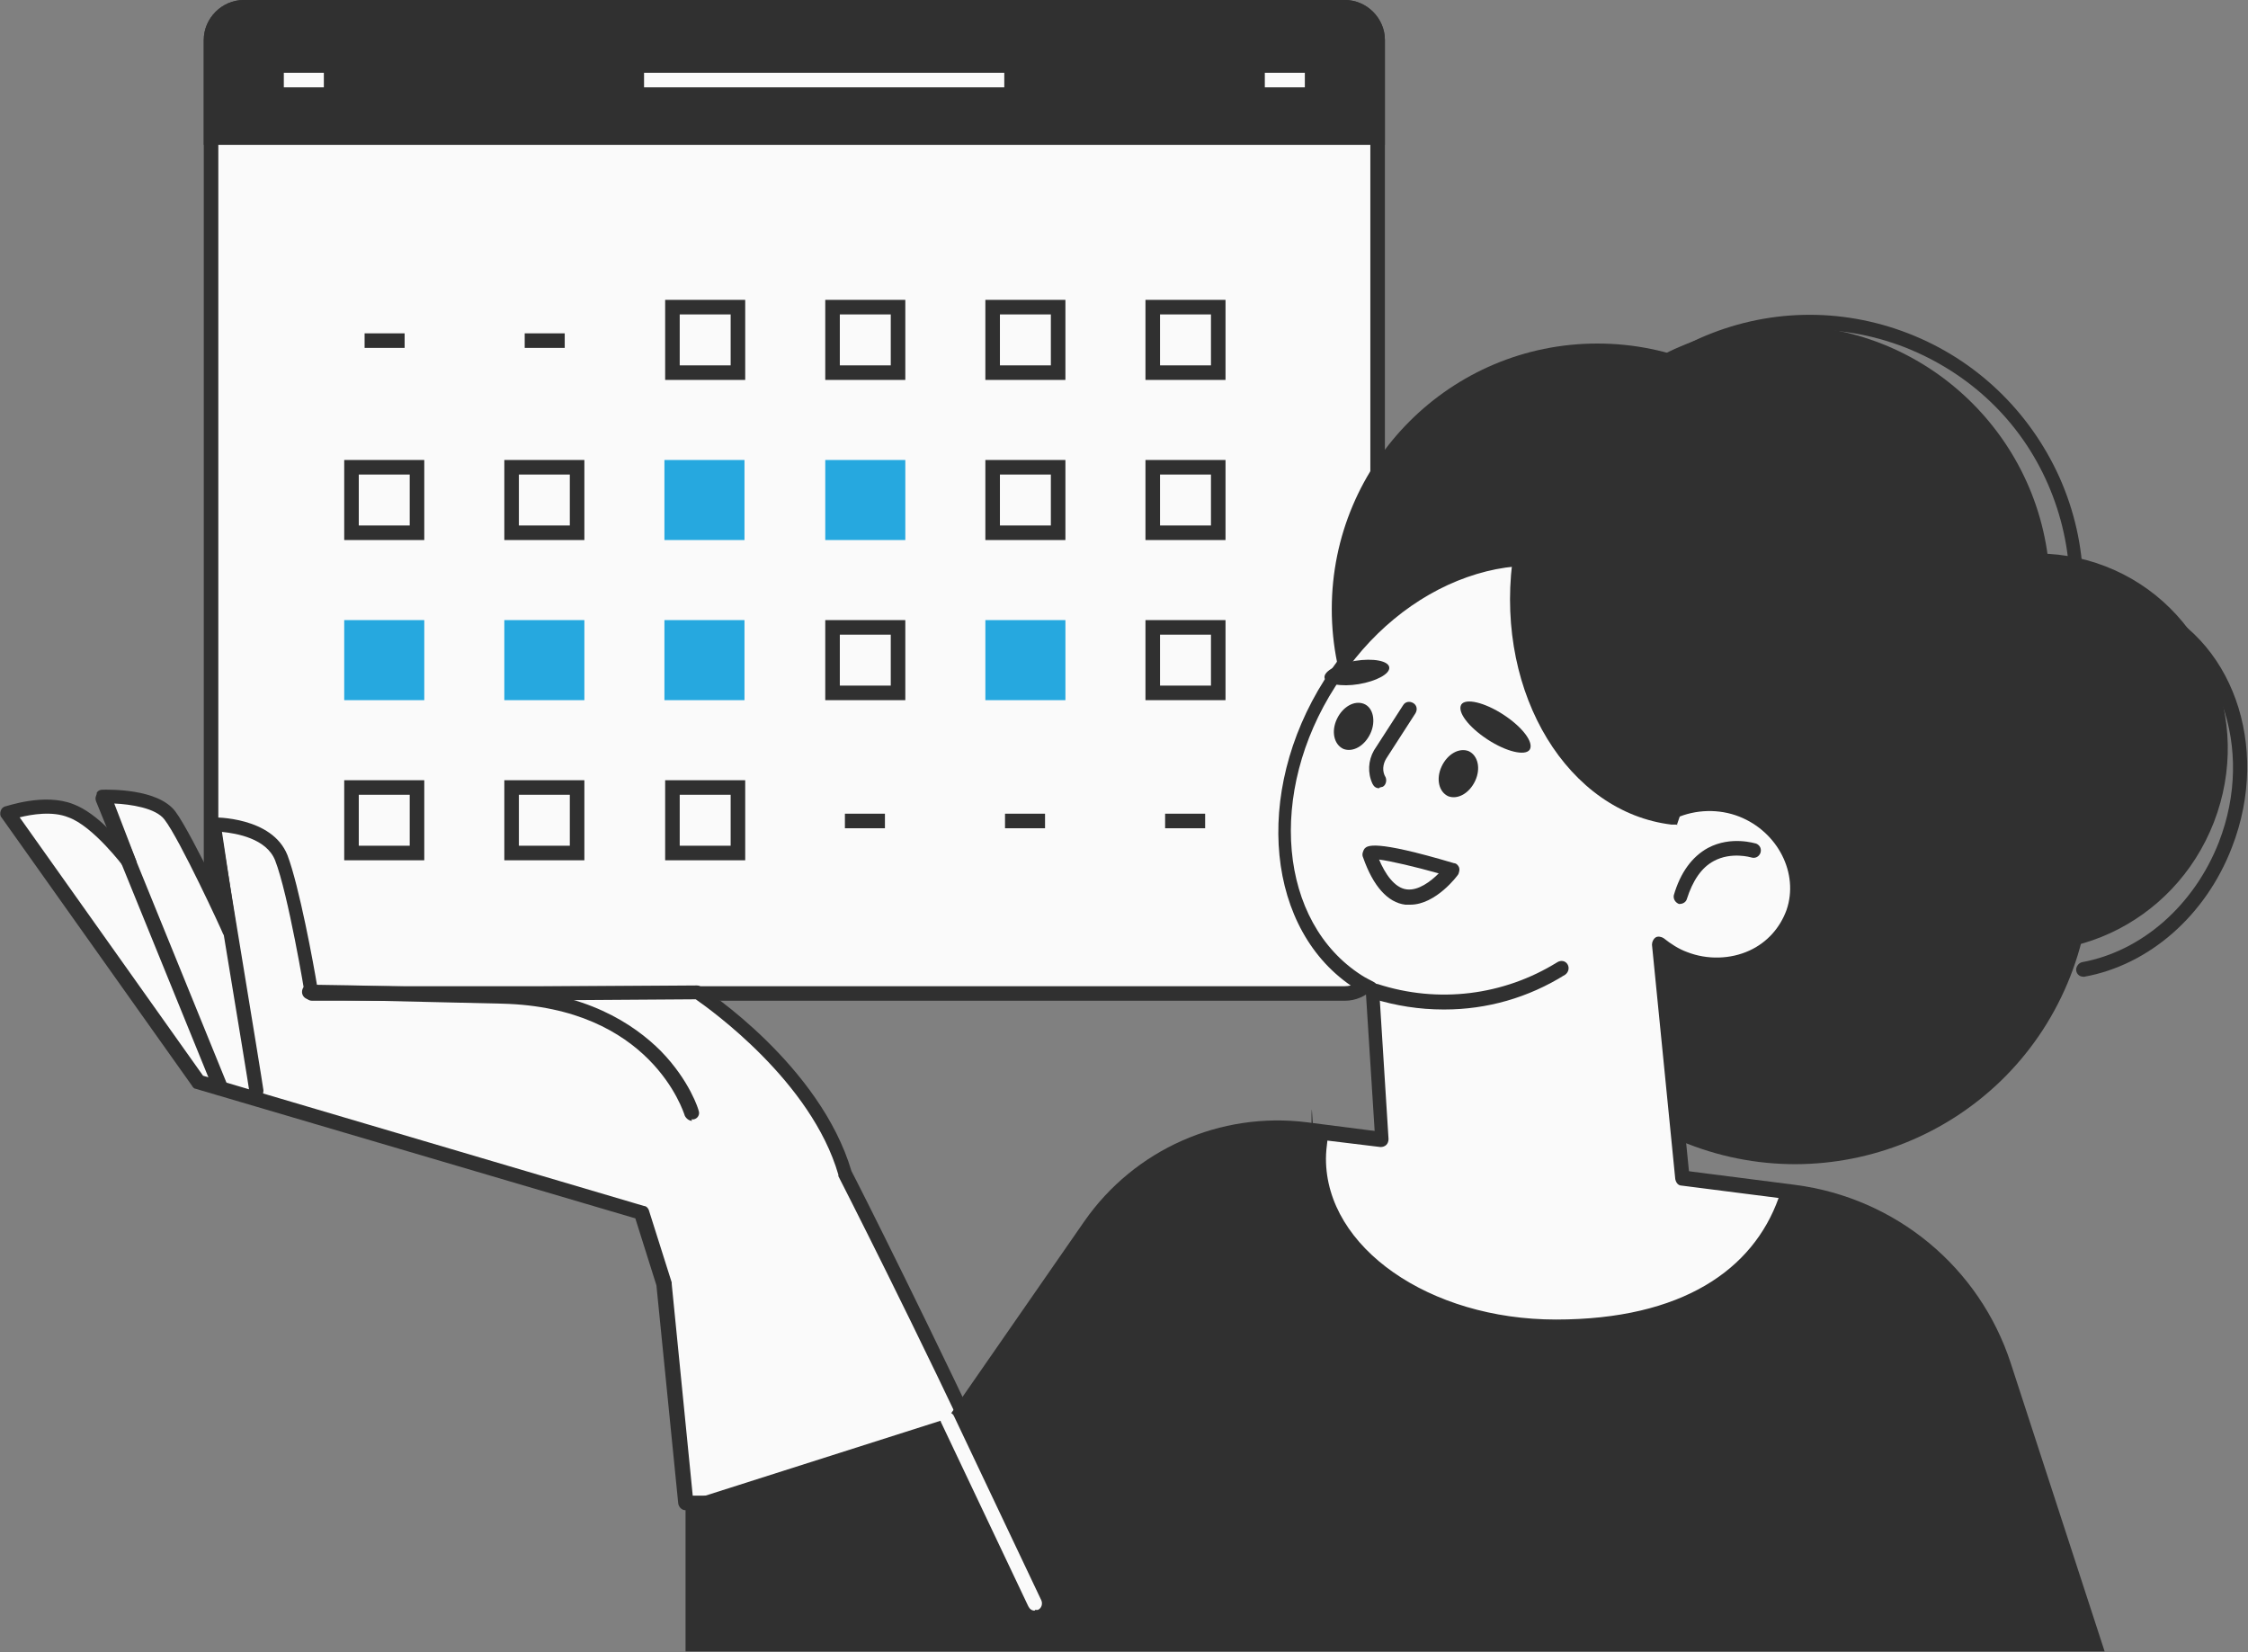 <?xml version="1.0" encoding="UTF-8"?>
<svg id="Layer_1" xmlns="http://www.w3.org/2000/svg" version="1.1" viewBox="0 0 308.9 227">
  <rect x="0" y="0" width="308.9" height="227" fill="#808080" stroke="none"/>
  <!-- Generator: Adobe Illustrator 29.2.0, SVG Export Plug-In . SVG Version: 2.1.0 Build 108)  -->
  <defs>
    <style>
      .st0 {
        fill: #303030;
      }

      .st1 {
        fill: #26a8df;
      }

      .st2 {
        fill: #fafafa;
      }
    </style>
  </defs>
  <g id="Layer_2">
    <g id="_Layer_">
      <g>
        <g>
          <g>
            <path class="st2" d="M33.5,136.5c-2.5,0-4.5-2-4.5-4.5V5.5c0-2.5,2-4.5,4.5-4.5h151.3c2.5,0,4.5,2,4.5,4.5v126.5c0,2.5-2,4.5-4.5,4.5H33.5Z"/>
            <path class="st0" d="M184.8,2c1.9,0,3.5,1.6,3.5,3.5v126.5c0,1.9-1.6,3.5-3.5,3.5H33.5c-1.9,0-3.5-1.6-3.5-3.5V5.5c0-1.9,1.6-3.5,3.5-3.5h151.3ZM184.8,0H33.5c-3,0-5.5,2.5-5.5,5.5v126.5c0,3,2.5,5.5,5.5,5.5h151.3c3,0,5.5-2.5,5.5-5.5V5.5c0-3-2.5-5.5-5.5-5.5h0Z"/>
          </g>
          <path class="st0" d="M28,19.9V5.5c0-3,2.5-5.5,5.5-5.5h151.3c3,0,5.5,2.5,5.5,5.5v14.4H28Z"/>
          <g>
            <g>
              <rect class="st2" x="92.3" y="42.2" width="9" height="9"/>
              <path class="st0" d="M100.4,43.2v7h-7v-7h7ZM102.4,41.2h-11v11h11v-11h0Z"/>
            </g>
            <g>
              <rect class="st2" x="114.4" y="42.2" width="9" height="9"/>
              <path class="st0" d="M122.4,43.2v7h-7v-7h7ZM124.4,41.2h-11v11h11v-11h0Z"/>
            </g>
            <g>
              <rect class="st2" x="136.4" y="42.2" width="9" height="9"/>
              <path class="st0" d="M144.4,43.2v7h-7v-7h7ZM146.4,41.2h-11v11h11v-11h0Z"/>
            </g>
            <g>
              <rect class="st2" x="158.4" y="42.2" width="9" height="9"/>
              <path class="st0" d="M166.4,43.2v7h-7v-7h7ZM168.4,41.2h-11v11h11v-11h0Z"/>
            </g>
            <g>
              <rect class="st2" x="48.3" y="64.2" width="9" height="9"/>
              <path class="st0" d="M56.3,65.2v7h-7v-7h7ZM58.3,63.2h-11v11h11v-11h0Z"/>
            </g>
            <g>
              <rect class="st2" x="70.3" y="64.2" width="9" height="9"/>
              <path class="st0" d="M78.3,65.2v7h-7v-7h7ZM80.3,63.2h-11v11h11v-11h0Z"/>
            </g>
            <rect class="st1" x="91.3" y="63.2" width="11" height="11"/>
            <rect class="st1" x="113.4" y="63.2" width="11" height="11"/>
            <g>
              <rect class="st2" x="136.4" y="64.2" width="9" height="9"/>
              <path class="st0" d="M144.4,65.2v7h-7v-7h7ZM146.4,63.2h-11v11h11v-11h0Z"/>
            </g>
            <g>
              <rect class="st2" x="158.4" y="64.2" width="9" height="9"/>
              <path class="st0" d="M166.4,65.2v7h-7v-7h7ZM168.4,63.2h-11v11h11v-11h0Z"/>
            </g>
            <rect class="st1" x="47.3" y="85.2" width="11" height="11"/>
            <rect class="st1" x="69.3" y="85.2" width="11" height="11"/>
            <rect class="st1" x="91.3" y="85.2" width="11" height="11"/>
            <g>
              <rect class="st2" x="114.4" y="86.2" width="9" height="9"/>
              <path class="st0" d="M122.4,87.2v7h-7v-7h7ZM124.4,85.2h-11v11h11v-11h0Z"/>
            </g>
            <rect class="st1" x="135.4" y="85.2" width="11" height="11"/>
            <g>
              <rect class="st2" x="158.4" y="86.2" width="9" height="9"/>
              <path class="st0" d="M166.4,87.2v7h-7v-7h7ZM168.4,85.2h-11v11h11v-11h0Z"/>
            </g>
            <g>
              <rect class="st2" x="48.3" y="108.3" width="9" height="9"/>
              <path class="st0" d="M56.3,109.2v7h-7v-7h7ZM58.3,107.2h-11v11h11v-11h0Z"/>
            </g>
            <g>
              <rect class="st2" x="70.3" y="108.3" width="9" height="9"/>
              <path class="st0" d="M78.3,109.2v7h-7v-7h7ZM80.3,107.2h-11v11h11v-11h0Z"/>
            </g>
            <g>
              <rect class="st2" x="92.3" y="108.3" width="9" height="9"/>
              <path class="st0" d="M100.4,109.2v7h-7v-7h7ZM102.4,107.2h-11v11h11v-11h0Z"/>
            </g>
          </g>
          <rect class="st0" x="50.1" y="45.8" width="5.5" height="2"/>
          <rect class="st0" x="72.1" y="45.8" width="5.5" height="2"/>
          <rect class="st0" x="160.1" y="111.8" width="5.5" height="2"/>
          <rect class="st0" x="138.1" y="111.8" width="5.5" height="2"/>
          <rect class="st0" x="116.1" y="111.8" width="5.5" height="2"/>
          <rect class="st2" x="88.5" y="10" width="49.5" height="2"/>
          <rect class="st2" x="39" y="10" width="5.5" height="2"/>
          <rect class="st2" x="173.8" y="10" width="5.5" height="2"/>
        </g>
        <g>
          <path class="st2" d="M116.1,161.1h0c-4.2-14.3-20.3-24.8-20.3-24.8l-29.7.2h-23.3s-2.3-14-4.2-18.7c-1.9-4.7-9.4-4.6-9.4-4.6l2.2,14.5s-6-12.9-8.1-15.8c-2.1-2.9-9.2-2.6-9.2-2.6l3.6,9.1s-4.3-5.8-8-7.2c-3.7-1.4-8.7.4-8.7.4l26.2,36.9,60.9,18,3.1,9.8h0l3,30.1h44c-11.1-23.8-22.1-45.4-22.1-45.4h0Z"/>
          <path class="st0" d="M138.2,207.5h-44c-.5,0-.9-.4-1-.9l-3-30-2.9-9.2-60.4-17.8c-.2,0-.4-.2-.5-.4L.2,112.3c-.2-.2-.2-.6-.1-.9s.3-.5.6-.6c.2,0,5.4-1.9,9.4-.3,1.6.6,3.3,1.9,4.7,3.3l-1.5-4c-.1-.3,0-.6,0-.9.2-.3.5-.4.8-.4.8,0,7.6-.2,10,3,1.2,1.6,3.5,6.1,5.4,9.9l-1.2-7.9c0-.3,0-.6.2-.8.2-.2.5-.3.7-.4.3,0,8.2-.1,10.3,5.2,1.6,4.2,3.6,15,4.1,18.1h22.4l29.7-.2c.2,0,.4,0,.6.2.7.4,16.4,10.8,20.7,25.3.8,1.5,11.4,22.5,22,45.3.1.3.1.7,0,1-.2.3-.5.5-.8.5h0ZM95.1,205.5h41.5c-10.7-23-21.3-43.7-21.4-43.9,0,0,0-.1,0-.2-3.7-12.8-17.6-22.7-19.6-24.1l-29.4.2h-23.3c-.5,0-.9-.3-1-.8,0-.1-2.3-13.9-4.1-18.5-1.2-3-5.3-3.7-7.3-3.9l2,13.3c0,.5-.2,1-.7,1.1-.5.1-1,0-1.2-.5,0-.1-5.9-12.9-8-15.6-1.2-1.6-4.7-2.1-6.9-2.2l3,7.8c.2.5,0,1-.4,1.2-.4.2-1,.1-1.3-.3,0,0-4.2-5.6-7.6-6.8-2.2-.9-5.1-.4-6.7,0l25.2,35.5,60.6,17.9c.3,0,.6.3.7.7l3.1,9.8c0,0,0,.1,0,.2l2.9,29.2h0Z"/>
        </g>
        <g>
          <path class="st0" d="M95.1,154c-.4,0-.8-.3-1-.7-.2-.6-4.7-14.9-25.1-15.4-21.2-.5-26.4-.6-26.5-.6-.6,0-1-.5-1-1,0-.6.4-1,1-1h0c0,0,5.3,0,26.5.6,11.4.3,18.1,4.8,21.8,8.5,4,4.1,5.2,8.1,5.2,8.2.2.5-.1,1.1-.7,1.2,0,0-.2,0-.3,0h0Z"/>
          <path class="st0" d="M35.3,151.1c-.5,0-.9-.4-1-.9-.3-2.2-6-36.4-6-36.8,0-.5.3-1.1.8-1.2.5,0,1.1.3,1.1.8.2,1.4,5.7,34.6,6,36.8,0,.6-.3,1.1-.9,1.1h-.1Z"/>
          <path class="st0" d="M30.3,150.5c-.4,0-.8-.2-.9-.6l-16.2-39.8c-.2-.5,0-1.1.6-1.3.5-.2,1.1,0,1.3.6l16.2,39.8c.2.5,0,1.1-.6,1.3-.1,0-.2,0-.4,0h0Z"/>
        </g>
        <path class="st0" d="M94.2,206.5v20.4h195l-12.9-39.6c-4.3-13.2-15.8-22.7-29.6-24.5l-67.1-8.6c-11.9-1.5-23.7,3.7-30.6,13.6l-18.8,27.1-36.1,11.5h0Z"/>
        <path class="st2" d="M142.2,221.3c-.4,0-.7-.2-.9-.6l-12-25.3c-.2-.5,0-1.1.5-1.3s1.1,0,1.3.5l12,25.3c.2.5,0,1.1-.5,1.3-.1,0-.3,0-.4,0h0Z"/>
        <g>
          <circle class="st0" cx="246.7" cy="119.5" r="40.6" transform="translate(40.6 300.1) rotate(-67.1)"/>
          <circle class="st0" cx="218.9" cy="96.6" r="26.9" transform="translate(-20.4 93.7) rotate(-23.1)"/>
          <circle class="st0" cx="203.8" cy="84" r="16.1"/>
          <ellipse class="st0" cx="279.3" cy="103.3" rx="27.4" ry="26.6" transform="translate(82.1 326.4) rotate(-68.8)"/>
          <path class="st0" d="M286.3,134.2c-.5,0-.9-.3-1-.8-.1-.5.3-1.1.8-1.2,8.2-1.5,15.4-7.8,18.8-16.5,5-12.9,0-26.8-11-31.1-.5-.2-.8-.8-.6-1.3.2-.5.8-.8,1.3-.6,12.1,4.7,17.5,19.8,12.1,33.7-3.6,9.4-11.4,16.2-20.3,17.8,0,0-.1,0-.2,0h0Z"/>
          <circle class="st0" cx="219.5" cy="83.7" r="36.5"/>
          <circle class="st0" cx="245.2" cy="81.2" r="36.5"/>
          <path class="st0" d="M248.8,118.4c-4.6,0-9.2-.8-13.6-2.6-9.3-3.6-16.7-10.7-20.8-19.8-4.1-9.2-4.3-19.4-.7-28.7h0c3.6-9.3,10.7-16.7,19.8-20.8,9.2-4.1,19.4-4.3,28.7-.7,9.3,3.6,16.7,10.7,20.8,19.8,4.1,9.2,4.3,19.4.7,28.7-3.6,9.3-10.7,16.7-19.8,20.8-4.9,2.1-10,3.2-15.1,3.2h0ZM215.7,68c-3.4,8.8-3.2,18.5.6,27.2,3.8,8.7,10.8,15.3,19.7,18.8,8.8,3.4,18.5,3.2,27.2-.6s15.3-10.8,18.8-19.7c3.4-8.8,3.2-18.5-.6-27.2-3.8-8.7-10.8-15.3-19.7-18.8-8.8-3.4-18.5-3.2-27.2.6s-15.3,10.8-18.8,19.7h0Z"/>
          <path class="st0" d="M232.2,133.7c-.1,0-.2,0-.4,0-2-.8-3.7-2.1-5-3.7-.6-.8-1.1-1.6-1.5-2.5-.2-.5,0-1.1.5-1.3.5-.2,1.1,0,1.3.5.3.8.8,1.5,1.3,2.1,1.1,1.4,2.5,2.4,4.2,3.1.5.2.8.8.6,1.3-.1.4-.5.6-.9.6h0Z"/>
          <g>
            <path class="st2" d="M231.6,131.9c6.2,2.4,13-.5,15.1-6.4,1.9-5.5-1.3-11.8-7-14.1-3.2-1.3-6.6-1.1-9.4.2,4-12.6,1-25.5-8.4-31.5-11.8-7.5-29.2-1.4-38.9,13.7-9.7,15.1-7.9,33.5,3.9,41,.6.4,1.3.7,1.9,1.1l1.3,20.7-8.4-1.1c-.3,1.2-.4,2.4-.4,3.6,0,12.8,14.6,23.1,32.6,23.1s28.9-7.9,31.9-18.5l-14.5-1.8-3.2-32.2c1,.9,2.2,1.6,3.5,2.1h0Z"/>
            <path class="st0" d="M213.8,183.3c-18.5,0-33.6-10.8-33.6-24.1s.1-2.6.4-3.8c.1-.5.6-.8,1.1-.8l7.2.9-1.2-18.9c-.5-.2-1-.5-1.5-.8-12.2-7.8-14.1-26.8-4.2-42.4,4.8-7.5,11.6-13.1,19.1-15.8,7.6-2.7,15.1-2.1,21.1,1.7,9.1,5.8,12.7,18,9.3,30.7,2.7-.8,5.6-.6,8.3.4,6.2,2.4,9.7,9.3,7.6,15.3-1,3-3.2,5.4-6.1,6.8-3.1,1.5-6.9,1.6-10.2.3-.7-.3-1.3-.6-1.9-.9l2.9,29.2,13.7,1.8c.3,0,.6.2.7.4s.2.5.1.8c-3.2,11.2-17,19.2-32.9,19.2h0ZM182.4,156.7c-.1.8-.2,1.7-.2,2.5,0,12.2,14.2,22.1,31.6,22.1s27.1-6.9,30.6-16.7l-13.3-1.7c-.5,0-.8-.4-.9-.9l-3.2-32.2c0-.4.2-.8.5-1s.8-.1,1.1.1c1,.8,2.1,1.5,3.2,1.9h0c2.8,1.1,6,1,8.6-.2,2.4-1.1,4.2-3.1,5.1-5.6,1.7-5-1.2-10.7-6.5-12.8-2.8-1.1-6-1-8.7.2-.4.2-.8.1-1.1-.2-.3-.3-.4-.7-.3-1.1,4-12.6.8-24.7-7.9-30.3-5.4-3.5-12.3-4-19.4-1.5-7.1,2.5-13.6,7.8-18.1,15-9.4,14.6-7.8,32.4,3.6,39.7.6.4,1.3.7,1.8,1,.3.2.5.5.6.8l1.3,20.7c0,.3-.1.6-.3.8-.2.2-.5.3-.8.3l-7.4-.9h0Z"/>
          </g>
          <path class="st0" d="M230.5,113.3c-.3,0-.5,0-.8,0-14.2-1.7-24.1-17.8-21.9-36,0-.2,0-.4,0-.6,5.1-.6,10.1.4,14.4,3.2,10,6.4,13,20.2,8.2,33.5h0Z"/>
          <path class="st0" d="M198.3,138.7c-3.2,0-6.5-.5-9.7-1.5-.5-.2-.8-.7-.6-1.3.2-.5.7-.8,1.3-.7,8.3,2.7,17.3,1.6,24.7-3,.5-.3,1.1-.2,1.4.3.3.5.1,1.1-.3,1.4-5.1,3.2-10.8,4.8-16.6,4.8h0Z"/>
          <path class="st0" d="M190.9,91.7c.1.9-1.8,1.9-4.2,2.3s-4.6,0-4.7-.9,1.8-1.9,4.2-2.3c2.5-.4,4.6,0,4.7.9Z"/>
          <path class="st0" d="M210.2,103c-.6.9-3.2.3-5.8-1.4s-4.2-3.8-3.6-4.8c.6-.9,3.2-.3,5.8,1.4s4.2,3.8,3.6,4.8Z"/>
          <path class="st0" d="M189.5,108.3c-.4,0-.7-.2-.9-.6-.7-1.5-.6-3.2.2-4.6l4-6.2c.3-.5.9-.6,1.4-.3.5.3.6.9.3,1.4l-4,6.2c-.5.8-.6,1.8-.1,2.6.2.5,0,1.1-.4,1.3-.1,0-.3.1-.4.1h0Z"/>
          <path class="st0" d="M193.7,124.3c-.2,0-.4,0-.6,0-2.4-.3-4.4-2.5-5.8-6.5h0c-.2-.4,0-.9.2-1.2.4-.4,1.2-1.3,12.3,2,.3,0,.6.3.7.6.1.3,0,.6-.1.9-.1.2-3.1,4.2-6.6,4.2h0ZM189.5,118.1c.8,1.9,2.1,3.9,3.8,4.1,1.6.2,3.3-1.1,4.4-2.2-3.2-.9-6.6-1.7-8.2-1.9h0ZM189.1,117.1h0Z"/>
          <path class="st0" d="M231,124.2c0,0-.2,0-.3,0-.5-.2-.8-.7-.7-1.2.9-3.1,2.5-5.3,4.7-6.5,3.2-1.7,6.5-.6,6.6-.6.5.2.8.7.6,1.3-.2.5-.7.8-1.3.6h0s-2.7-.8-5.1.5c-1.7.9-2.9,2.7-3.7,5.2-.1.4-.5.7-1,.7h0Z"/>
          <path class="st0" d="M188.3,100.8c-.8,1.7-2.4,2.6-3.7,2.1-1.3-.6-1.7-2.4-.9-4.1.8-1.7,2.4-2.6,3.7-2.1s1.7,2.4.9,4.1Z"/>
          <path class="st0" d="M202.7,107.3c-.8,1.7-2.4,2.6-3.7,2.1-1.3-.6-1.7-2.4-.9-4.1.8-1.7,2.4-2.6,3.7-2.1,1.3.6,1.7,2.4.9,4.1Z"/>
        </g>
      </g>
    </g>
  </g>
</svg>